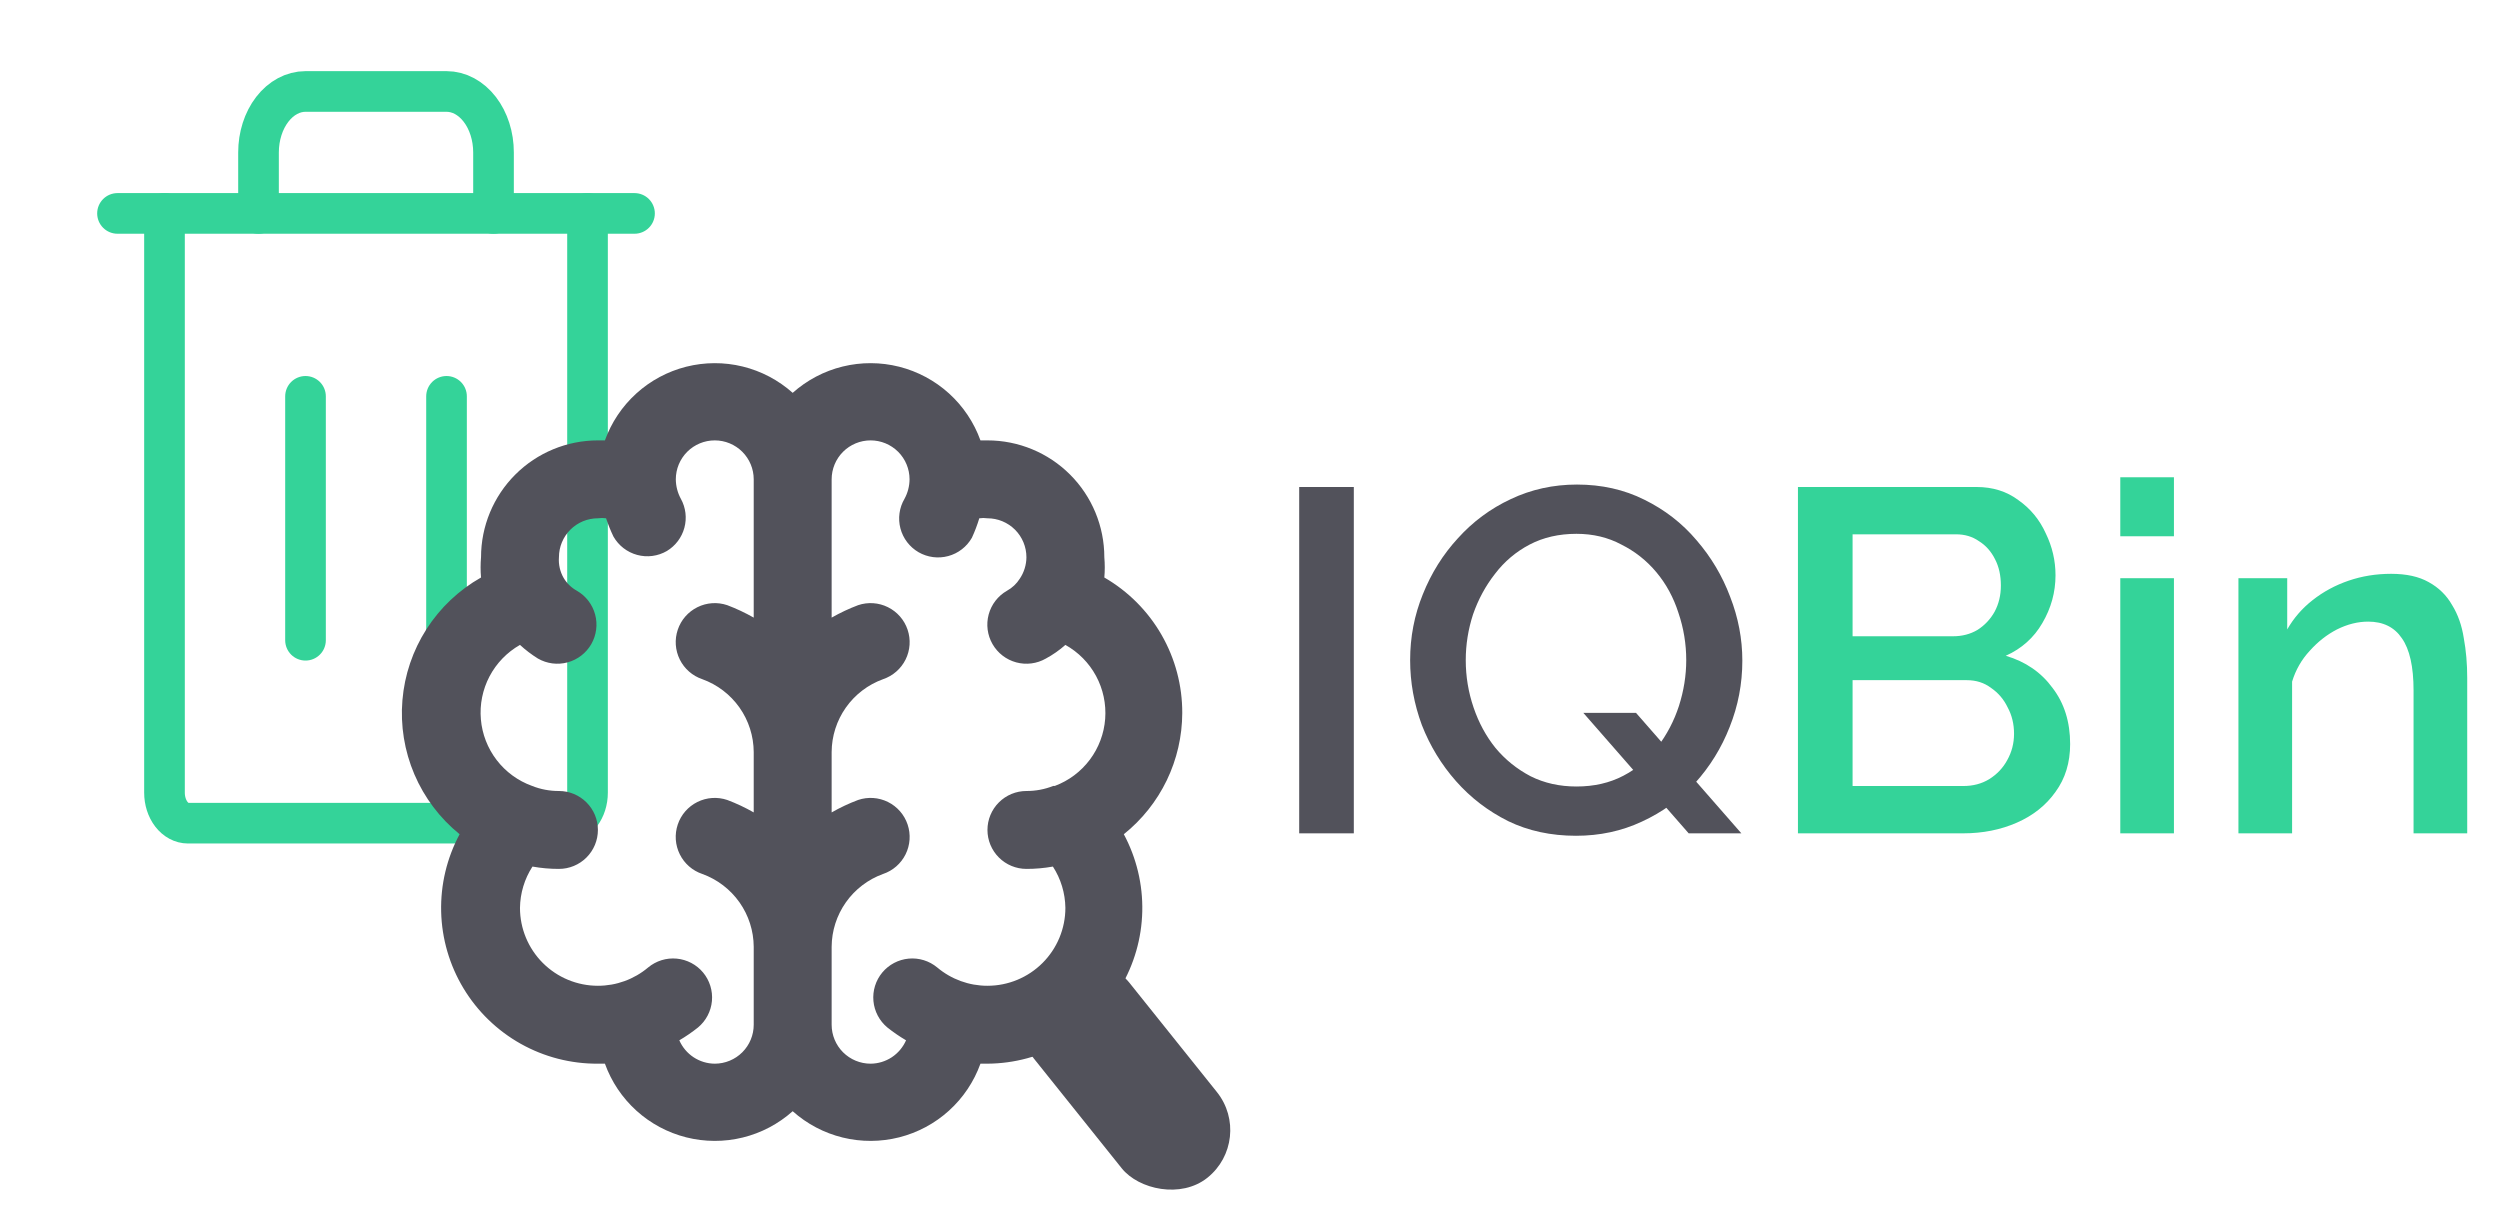 <svg width="123" height="60" viewBox="0 0 123 60" fill="none" xmlns="http://www.w3.org/2000/svg">
<path d="M31.218 10.5L5.781 10.5" stroke="#34D399" stroke-width="2" stroke-linecap="round" stroke-linejoin="round"/>
<path d="M15.031 19.5V31.5" stroke="#34D399" stroke-width="2" stroke-linecap="round" stroke-linejoin="round"/>
<path d="M21.969 19.5V31.5" stroke="#34D399" stroke-width="2" stroke-linecap="round" stroke-linejoin="round"/>
<path d="M28.906 10.5V39C28.906 39.398 28.784 39.779 28.567 40.061C28.35 40.342 28.056 40.5 27.749 40.5H9.249C8.943 40.5 8.649 40.342 8.432 40.061C8.215 39.779 8.093 39.398 8.093 39V10.5" stroke="#34D399" stroke-width="2" stroke-linecap="round" stroke-linejoin="round"/>
<path d="M24.281 10.5V7.5C24.281 6.704 24.038 5.941 23.604 5.379C23.17 4.816 22.582 4.5 21.969 4.5H15.031C14.418 4.5 13.83 4.816 13.396 5.379C12.962 5.941 12.719 6.704 12.719 7.5V10.5" stroke="#34D399" stroke-width="2" stroke-linecap="round" stroke-linejoin="round"/>
<path d="M58.167 35.083C58.172 33.732 57.82 32.404 57.147 31.233C56.474 30.061 55.503 29.089 54.333 28.413C54.362 28.082 54.362 27.748 54.333 27.417C54.333 25.892 53.727 24.429 52.649 23.351C51.571 22.273 50.108 21.667 48.583 21.667H48.238C47.919 20.782 47.388 19.989 46.691 19.357C45.994 18.725 45.152 18.274 44.24 18.043C43.328 17.813 42.374 17.809 41.46 18.033C40.547 18.257 39.702 18.702 39 19.328C38.298 18.702 37.454 18.257 36.54 18.033C35.626 17.809 34.672 17.813 33.76 18.043C32.848 18.274 32.006 18.725 31.309 19.357C30.612 19.989 30.081 20.782 29.762 21.667H29.417C27.892 21.667 26.429 22.273 25.351 23.351C24.273 24.429 23.667 25.892 23.667 27.417C23.638 27.748 23.638 28.082 23.667 28.413C22.579 29.028 21.658 29.9 20.984 30.952C20.31 32.004 19.903 33.205 19.799 34.45C19.695 35.695 19.897 36.947 20.387 38.096C20.878 39.245 21.642 40.258 22.613 41.044C21.984 42.216 21.672 43.531 21.705 44.859C21.738 46.188 22.117 47.486 22.803 48.624C23.489 49.763 24.46 50.703 25.619 51.354C26.779 52.004 28.087 52.342 29.417 52.333H29.762C30.081 53.218 30.612 54.011 31.309 54.643C32.006 55.275 32.848 55.726 33.76 55.957C34.672 56.187 35.626 56.191 36.54 55.967C37.454 55.743 38.298 55.298 39 54.672C39.702 55.298 40.547 55.743 41.46 55.967C42.374 56.191 43.328 56.187 44.24 55.957C45.152 55.726 45.994 55.275 46.691 54.643C47.388 54.011 47.919 53.218 48.238 52.333H48.583C49.905 52.325 51.201 51.975 52.347 51.318C53.494 50.661 54.451 49.719 55.126 48.583C55.801 47.447 56.171 46.156 56.2 44.836C56.229 43.515 55.916 42.209 55.292 41.044C56.186 40.328 56.908 39.421 57.406 38.39C57.903 37.358 58.163 36.228 58.167 35.083ZM37.083 30.387C36.666 30.149 36.23 29.944 35.78 29.774C35.297 29.611 34.769 29.647 34.313 29.874C33.856 30.1 33.508 30.499 33.346 30.982C33.183 31.465 33.219 31.992 33.446 32.449C33.672 32.905 34.07 33.253 34.553 33.416C35.291 33.683 35.929 34.169 36.382 34.81C36.834 35.451 37.079 36.215 37.083 37V39.971C36.666 39.732 36.23 39.527 35.78 39.358C35.297 39.195 34.769 39.231 34.313 39.457C33.856 39.684 33.508 40.082 33.346 40.565C33.183 41.048 33.219 41.576 33.446 42.032C33.672 42.489 34.07 42.837 34.553 42.999C35.291 43.266 35.929 43.753 36.382 44.394C36.834 45.035 37.079 45.799 37.083 46.583V50.417C37.083 50.925 36.881 51.413 36.522 51.772C36.163 52.131 35.675 52.333 35.167 52.333C34.796 52.331 34.434 52.221 34.124 52.017C33.815 51.813 33.571 51.523 33.422 51.183C33.744 50.995 34.051 50.783 34.343 50.551C34.536 50.39 34.697 50.192 34.814 49.969C34.931 49.746 35.004 49.502 35.027 49.251C35.05 49 35.023 48.747 34.949 48.507C34.874 48.266 34.753 48.042 34.592 47.848C34.431 47.654 34.233 47.494 34.01 47.377C33.787 47.26 33.543 47.187 33.292 47.164C33.041 47.141 32.788 47.167 32.547 47.242C32.307 47.317 32.083 47.438 31.889 47.599C31.197 48.182 30.321 48.501 29.417 48.5C28.4 48.5 27.425 48.096 26.706 47.377C25.987 46.658 25.583 45.683 25.583 44.667C25.593 43.945 25.805 43.241 26.197 42.635C26.627 42.712 27.063 42.751 27.5 42.75C28.008 42.75 28.496 42.548 28.855 42.189C29.215 41.829 29.417 41.342 29.417 40.833C29.417 40.325 29.215 39.837 28.855 39.478C28.496 39.119 28.008 38.917 27.5 38.917C27.047 38.919 26.598 38.835 26.177 38.667C25.488 38.419 24.884 37.978 24.438 37.397C23.992 36.816 23.721 36.119 23.659 35.389C23.596 34.658 23.744 33.926 24.085 33.277C24.426 32.629 24.946 32.091 25.583 31.729C25.856 31.98 26.151 32.204 26.465 32.4C26.907 32.654 27.432 32.722 27.925 32.589C28.417 32.456 28.837 32.133 29.091 31.691C29.345 31.249 29.413 30.724 29.28 30.231C29.147 29.739 28.824 29.319 28.382 29.065C28.112 28.916 27.887 28.698 27.73 28.433C27.553 28.125 27.473 27.771 27.5 27.417C27.5 26.908 27.702 26.421 28.061 26.061C28.421 25.702 28.908 25.5 29.417 25.5C29.55 25.481 29.686 25.481 29.819 25.5C29.921 25.808 30.042 26.109 30.183 26.401C30.309 26.62 30.476 26.813 30.676 26.968C30.876 27.122 31.105 27.236 31.349 27.302C31.593 27.368 31.847 27.385 32.098 27.352C32.349 27.319 32.59 27.237 32.809 27.11C33.234 26.854 33.543 26.444 33.672 25.965C33.801 25.486 33.739 24.976 33.499 24.542C33.338 24.248 33.253 23.918 33.25 23.583C33.25 23.075 33.452 22.587 33.811 22.228C34.171 21.869 34.658 21.667 35.167 21.667C35.675 21.667 36.163 21.869 36.522 22.228C36.881 22.587 37.083 23.075 37.083 23.583V30.387ZM51.822 38.667C51.402 38.835 50.953 38.919 50.5 38.917C49.992 38.917 49.504 39.119 49.145 39.478C48.785 39.837 48.583 40.325 48.583 40.833C48.583 41.342 48.785 41.829 49.145 42.189C49.504 42.548 49.992 42.75 50.5 42.75C50.937 42.751 51.373 42.712 51.803 42.635C52.195 43.241 52.407 43.945 52.417 44.667C52.417 45.683 52.013 46.658 51.294 47.377C50.575 48.096 49.6 48.5 48.583 48.5C47.679 48.501 46.803 48.182 46.111 47.599C45.719 47.274 45.215 47.117 44.708 47.164C44.201 47.211 43.734 47.457 43.408 47.848C43.083 48.24 42.926 48.744 42.973 49.251C43.02 49.758 43.266 50.225 43.657 50.551C43.949 50.783 44.256 50.995 44.578 51.183C44.429 51.523 44.185 51.813 43.876 52.017C43.566 52.221 43.204 52.331 42.833 52.333C42.325 52.333 41.837 52.131 41.478 51.772C41.119 51.413 40.917 50.925 40.917 50.417V46.583C40.921 45.799 41.166 45.035 41.618 44.394C42.071 43.753 42.709 43.266 43.447 42.999C43.93 42.837 44.328 42.489 44.555 42.032C44.781 41.576 44.817 41.048 44.654 40.565C44.492 40.082 44.144 39.684 43.687 39.457C43.231 39.231 42.703 39.195 42.22 39.358C41.77 39.527 41.334 39.732 40.917 39.971V37C40.921 36.215 41.166 35.451 41.618 34.81C42.071 34.169 42.709 33.683 43.447 33.416C43.93 33.253 44.328 32.905 44.555 32.449C44.781 31.992 44.817 31.465 44.654 30.982C44.492 30.499 44.144 30.1 43.687 29.874C43.231 29.647 42.703 29.611 42.22 29.774C41.77 29.944 41.334 30.149 40.917 30.387V23.583C40.917 23.075 41.119 22.587 41.478 22.228C41.837 21.869 42.325 21.667 42.833 21.667C43.342 21.667 43.829 21.869 44.189 22.228C44.548 22.587 44.75 23.075 44.75 23.583C44.747 23.918 44.662 24.248 44.501 24.542C44.373 24.759 44.29 25 44.256 25.25C44.221 25.5 44.237 25.754 44.301 25.998C44.365 26.242 44.477 26.471 44.629 26.671C44.782 26.872 44.973 27.041 45.191 27.168C45.41 27.294 45.651 27.376 45.902 27.409C46.153 27.442 46.407 27.425 46.651 27.359C46.895 27.294 47.124 27.18 47.324 27.025C47.524 26.871 47.691 26.678 47.817 26.458C47.96 26.148 48.082 25.828 48.181 25.5C48.314 25.481 48.45 25.481 48.583 25.5C49.092 25.5 49.579 25.702 49.939 26.061C50.298 26.421 50.5 26.908 50.5 27.417C50.497 27.792 50.384 28.159 50.174 28.471C50.017 28.72 49.8 28.924 49.542 29.065C49.099 29.319 48.776 29.739 48.643 30.231C48.51 30.724 48.578 31.249 48.833 31.691C49.087 32.133 49.506 32.456 49.999 32.589C50.491 32.722 51.016 32.654 51.458 32.4C51.803 32.214 52.124 31.989 52.417 31.729C53.056 32.085 53.58 32.616 53.927 33.26C54.274 33.904 54.429 34.634 54.375 35.364C54.321 36.093 54.059 36.792 53.62 37.377C53.181 37.963 52.584 38.41 51.899 38.667H51.822Z" fill="#52525b"/>
<rect x="49" y="49.75" width="6" height="12.9" rx="3" transform="rotate(-38.683 49 49.75)" fill="#52525b"/>
<path d="M63.92 41V23.96H66.608V41H63.92ZM77.539 41.12C76.307 41.12 75.195 40.88 74.203 40.4C73.211 39.904 72.355 39.248 71.635 38.432C70.915 37.616 70.355 36.696 69.955 35.672C69.571 34.632 69.379 33.568 69.379 32.48C69.379 31.344 69.587 30.264 70.003 29.24C70.419 28.2 70.995 27.28 71.731 26.48C72.467 25.664 73.331 25.024 74.323 24.56C75.331 24.08 76.419 23.84 77.587 23.84C78.803 23.84 79.907 24.088 80.899 24.584C81.907 25.08 82.763 25.744 83.467 26.576C84.187 27.408 84.739 28.336 85.123 29.36C85.523 30.384 85.723 31.432 85.723 32.504C85.723 33.64 85.515 34.728 85.099 35.768C84.699 36.792 84.131 37.712 83.395 38.528C82.659 39.328 81.787 39.96 80.779 40.424C79.787 40.888 78.707 41.12 77.539 41.12ZM77.563 38.696C78.427 38.696 79.195 38.52 79.867 38.168C80.539 37.816 81.099 37.344 81.547 36.752C82.011 36.144 82.363 35.472 82.603 34.736C82.843 33.984 82.963 33.232 82.963 32.48C82.963 31.68 82.835 30.904 82.579 30.152C82.339 29.4 81.979 28.736 81.499 28.16C81.019 27.584 80.443 27.128 79.771 26.792C79.115 26.44 78.379 26.264 77.563 26.264C76.699 26.264 75.931 26.44 75.259 26.792C74.587 27.144 74.019 27.624 73.555 28.232C73.091 28.824 72.731 29.488 72.475 30.224C72.235 30.96 72.115 31.712 72.115 32.48C72.115 33.28 72.243 34.056 72.499 34.808C72.755 35.56 73.115 36.224 73.579 36.8C74.059 37.376 74.635 37.84 75.307 38.192C75.979 38.528 76.731 38.696 77.563 38.696ZM77.899 35.072H80.491L85.675 41H83.083L77.899 35.072Z" fill="#52525b"/>
<path d="M101.851 36.608C101.851 37.52 101.611 38.304 101.131 38.96C100.667 39.616 100.035 40.12 99.235 40.472C98.435 40.824 97.555 41 96.595 41H88.459V23.96H97.243C98.043 23.96 98.731 24.176 99.307 24.608C99.899 25.024 100.347 25.568 100.651 26.24C100.971 26.896 101.131 27.584 101.131 28.304C101.131 29.136 100.915 29.92 100.483 30.656C100.067 31.376 99.467 31.912 98.683 32.264C99.659 32.552 100.427 33.08 100.987 33.848C101.563 34.6 101.851 35.52 101.851 36.608ZM99.091 36.104C99.091 35.624 98.987 35.192 98.779 34.808C98.587 34.408 98.315 34.088 97.963 33.848C97.627 33.592 97.227 33.464 96.763 33.464H91.147V38.672H96.595C97.075 38.672 97.499 38.56 97.867 38.336C98.251 38.096 98.547 37.784 98.755 37.4C98.979 37 99.091 36.568 99.091 36.104ZM91.147 26.288V31.304H96.091C96.539 31.304 96.939 31.2 97.291 30.992C97.643 30.768 97.923 30.472 98.131 30.104C98.339 29.72 98.443 29.288 98.443 28.808C98.443 28.312 98.347 27.88 98.155 27.512C97.963 27.128 97.699 26.832 97.363 26.624C97.043 26.4 96.667 26.288 96.235 26.288H91.147ZM104.318 41V28.448H106.958V41H104.318ZM104.318 26.384V23.48H106.958V26.384H104.318ZM121.387 41H118.747V33.968C118.747 32.8 118.555 31.944 118.171 31.4C117.803 30.856 117.251 30.584 116.515 30.584C116.003 30.584 115.491 30.712 114.979 30.968C114.483 31.224 114.035 31.576 113.635 32.024C113.235 32.456 112.947 32.96 112.771 33.536V41H110.131V28.448H112.531V30.968C112.851 30.408 113.267 29.928 113.779 29.528C114.307 29.112 114.899 28.792 115.555 28.568C116.211 28.344 116.907 28.232 117.643 28.232C118.395 28.232 119.011 28.368 119.491 28.64C119.987 28.912 120.371 29.288 120.643 29.768C120.931 30.232 121.123 30.776 121.219 31.4C121.331 32.008 121.387 32.656 121.387 33.344V41Z" fill="#34D399"/>
</svg>
